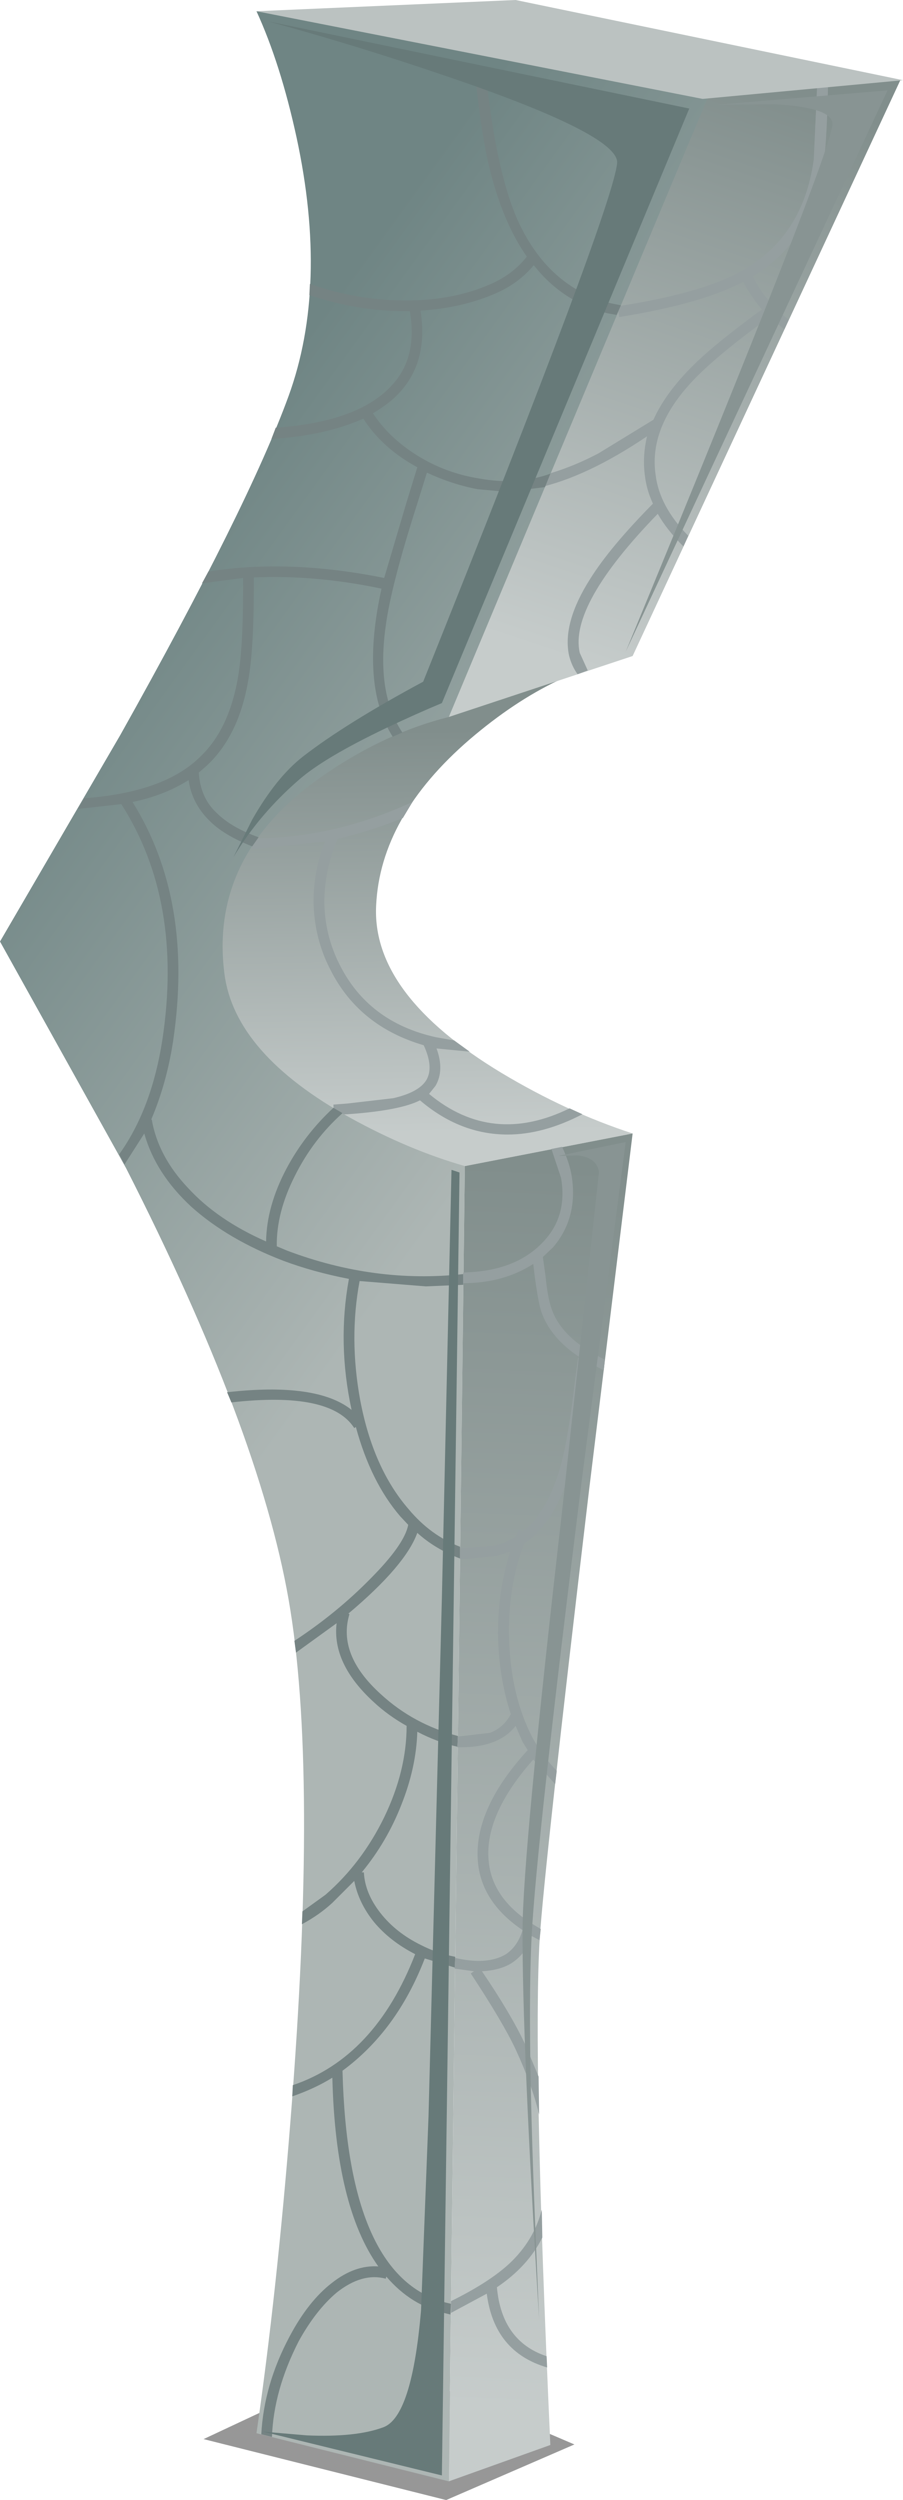<?xml version="1.0" encoding="UTF-8" standalone="no"?>
<svg xmlns:xlink="http://www.w3.org/1999/xlink" height="233.8px" width="84.5px" xmlns="http://www.w3.org/2000/svg">
  <g transform="matrix(1.0, 0.0, 0.0, 1.0, 0.0, 0.0)">
    <use height="13.2" transform="matrix(1.0, 0.0, 0.0, 1.0, 19.05, 220.6)" width="34.7" xlink:href="#sprite0"/>
    <use height="232.05" transform="matrix(1.0, 0.0, 0.0, 1.0, 0.0, 0.0)" width="84.5" xlink:href="#shape1"/>
  </g>
  <defs>
    <g id="sprite0" transform="matrix(1.0, 0.0, 0.0, 1.0, 0.0, 0.0)">
      <use height="13.2" transform="matrix(1.0, 0.0, 0.0, 1.0, 0.0, 0.0)" width="34.7" xlink:href="#shape0"/>
    </g>
    <g id="shape0" transform="matrix(1.0, 0.0, 0.0, 1.0, 0.0, 0.0)">
      <path d="M0.0 7.5 L16.0 0.0 34.7 8.0 22.7 13.2 0.0 7.5" fill="#000000" fill-opacity="0.408" fill-rule="evenodd" stroke="none"/>
    </g>
    <g id="shape1" transform="matrix(1.0, 0.0, 0.0, 1.0, 0.0, 0.0)">
      <path d="M31.7 60.0 Q39.85 56.0 47.2 55.35 L52.2 63.65 Q48.1 65.6 43.95 69.15 35.6 76.35 35.2 84.65 34.75 93.0 46.95 100.35 53.05 104.0 59.2 106.0 L43.5 109.05 Q33.75 109.65 24.85 106.85 7.0 101.35 11.2 84.65 15.35 68.0 31.7 60.0" fill="url(#gradient0)" fill-rule="evenodd" stroke="none"/>
      <path d="M38.6 75.0 L37.7 76.5 Q34.75 77.7 31.6 78.45 30.35 81.35 30.35 84.4 30.4 87.45 31.75 90.15 34.45 95.6 40.8 97.0 L42.5 97.3 43.95 98.35 40.85 98.05 Q41.6 100.1 40.75 101.55 L40.15 102.3 Q46.05 107.2 53.3 103.65 L54.5 104.2 Q50.85 106.1 47.5 106.1 43.05 106.1 39.3 102.9 37.45 103.85 32.55 104.2 L31.25 104.25 31.2 103.3 32.5 103.2 36.8 102.7 Q39.2 102.15 39.9 101.0 40.6 99.8 39.65 97.75 33.5 95.95 30.85 90.55 29.5 87.9 29.35 84.75 29.25 81.7 30.4 78.7 L23.8 79.4 23.6 79.4 23.6 78.4 23.8 78.4 Q31.2 78.4 38.6 75.0" fill="#959fa0" fill-rule="evenodd" stroke="none"/>
      <path d="M42.0 67.05 L62.25 6.0 84.25 7.5 59.2 61.35 42.0 67.05" fill="url(#gradient1)" fill-rule="evenodd" stroke="none"/>
      <path d="M76.15 14.9 L76.5 7.2 76.5 6.95 77.5 7.05 77.5 7.2 Q77.4 12.9 77.1 15.05 76.15 22.4 70.45 25.85 71.5 28.05 73.8 29.9 L73.4 30.8 72.0 29.65 71.2 30.25 Q66.25 33.9 64.25 36.25 60.75 40.3 61.35 44.4 61.7 47.35 64.4 50.1 L63.95 51.1 Q62.4 49.55 61.55 48.05 53.25 56.6 54.25 61.05 L55.0 62.7 54.05 63.05 Q53.5 62.3 53.25 61.3 52.6 58.25 55.25 54.1 57.1 51.15 61.1 47.1 60.5 45.8 60.35 44.5 60.1 42.7 60.55 40.8 54.85 44.65 50.2 45.65 L50.0 44.65 Q52.95 44.0 56.0 42.4 L61.15 39.25 Q62.35 36.55 65.3 33.75 67.1 32.05 70.6 29.45 L71.3 28.95 Q70.15 27.55 69.55 26.35 65.7 28.4 57.95 29.65 L57.75 28.65 Q65.95 27.4 69.75 25.15 75.2 21.9 76.15 14.9" fill="#959fa0" fill-rule="evenodd" stroke="none"/>
      <path d="M24.0 1.05 L67.75 5.5 42.0 67.05 Q36.2 68.5 30.65 72.25 19.55 79.7 21.0 91.05 21.95 98.55 32.8 104.55 38.25 107.55 43.5 109.05 L42.0 232.05 24.0 227.55 Q25.9 214.45 27.2 198.1 29.8 165.5 27.0 149.55 24.2 133.6 11.8 109.25 L0.0 88.05 11.25 68.75 Q23.25 47.35 27.0 37.05 30.75 26.75 27.75 12.85 26.25 5.95 24.0 1.05" fill="url(#gradient2)" fill-rule="evenodd" stroke="none"/>
      <path d="M59.2 106.0 L55.1 139.55 Q50.95 174.5 50.5 181.35 49.85 192.35 51.5 228.65 L42.0 232.05 43.5 109.05 59.2 106.0" fill="url(#gradient3)" fill-rule="evenodd" stroke="none"/>
      <path d="M24.0 1.05 L48.25 0.0 84.5 7.5 65.75 9.25 24.0 1.05" fill="#bbc2c1" fill-rule="evenodd" stroke="none"/>
      <path d="M49.3 24.0 Q47.05 20.8 45.8 15.7 45.1 12.85 44.55 7.85 L45.55 7.7 Q46.5 16.15 48.4 20.5 51.25 26.85 57.1 28.35 L58.1 28.55 57.7 29.45 56.85 29.3 Q52.65 28.25 49.95 24.8 48.55 26.5 46.35 27.45 43.25 28.8 39.35 29.05 40.1 33.75 37.4 36.7 36.5 37.7 34.9 38.65 36.4 40.95 39.05 42.6 41.7 44.25 44.85 44.75 48.4 45.4 51.5 44.3 L51.0 45.55 47.45 46.0 44.7 45.75 Q42.3 45.3 39.95 44.2 L39.0 47.25 Q36.6 54.75 36.1 58.5 35.2 64.85 37.65 68.5 L36.75 68.9 Q33.7 64.1 35.7 55.05 29.55 53.75 23.75 54.0 L23.75 54.95 Q23.75 60.9 23.2 63.8 22.3 68.85 19.35 71.6 L18.6 72.25 Q18.75 74.6 20.25 76.0 21.65 77.4 24.2 78.3 L23.6 79.15 Q20.9 78.1 19.55 76.7 17.95 75.1 17.65 72.95 15.35 74.4 12.4 75.0 18.15 84.2 16.2 97.35 15.6 101.3 14.15 104.7 L14.2 104.7 Q14.8 108.15 17.6 111.1 20.35 114.1 24.9 116.1 24.95 112.8 26.8 109.3 28.5 106.1 31.2 103.6 L32.05 104.1 Q29.3 106.55 27.6 109.95 25.85 113.4 25.9 116.55 L26.85 116.95 Q35.05 120.05 43.35 119.15 L43.35 120.15 39.85 120.3 33.65 119.8 Q32.65 125.15 33.7 130.9 34.9 137.3 38.25 141.15 40.3 143.6 43.05 144.65 L43.05 145.75 Q40.7 144.85 39.05 143.35 37.95 146.4 32.6 150.9 L32.7 150.95 Q31.55 154.75 35.65 158.45 38.7 161.25 42.85 162.35 L42.8 163.35 Q40.85 162.9 39.05 161.95 38.95 165.3 37.55 168.8 36.2 172.25 33.85 175.1 L34.05 175.1 Q34.15 177.05 35.6 178.9 37.05 180.75 39.4 181.9 40.85 182.65 42.6 183.0 L42.55 184.0 39.75 183.15 Q37.15 189.9 32.05 193.65 32.55 213.25 42.0 215.4 L42.2 215.45 42.15 216.45 41.75 216.35 Q38.5 215.65 36.15 212.9 L36.1 213.1 Q33.9 212.5 31.5 214.4 29.55 216.05 27.95 218.95 25.6 223.55 25.45 227.9 L24.45 227.65 Q24.7 223.0 27.1 218.5 28.85 215.2 31.05 213.5 33.2 211.8 35.4 211.95 31.4 206.35 31.1 194.3 29.5 195.3 27.35 196.05 L27.4 195.0 Q35.1 192.4 38.85 182.75 36.5 181.55 35.0 179.75 33.55 177.95 33.15 175.9 L31.1 177.95 Q29.85 179.1 28.25 179.95 L28.3 178.75 30.45 177.2 Q33.85 174.25 35.95 169.95 38.05 165.6 38.05 161.4 36.35 160.45 35.0 159.2 31.05 155.6 31.5 151.8 L27.7 154.55 27.55 153.45 Q31.5 150.85 34.6 147.7 37.85 144.45 38.2 142.6 L37.45 141.8 Q34.7 138.6 33.3 133.45 L33.15 133.55 Q30.95 130.1 21.65 131.15 L21.25 130.2 Q29.65 129.25 32.9 131.85 31.55 125.6 32.65 119.6 29.3 118.95 26.5 117.9 21.3 115.9 17.9 112.85 14.55 109.75 13.5 106.0 L11.65 108.9 11.15 107.95 Q14.2 103.7 15.2 97.2 17.15 84.25 11.35 75.2 L7.3 75.65 7.9 74.65 Q15.3 74.1 18.65 70.85 21.4 68.3 22.25 63.45 22.75 60.7 22.75 54.95 L22.75 54.05 18.9 54.55 19.5 53.45 Q27.0 52.25 35.95 54.05 L38.05 46.95 39.05 43.7 Q35.75 41.9 34.0 39.15 30.4 40.75 25.4 41.05 L25.8 40.0 Q33.55 39.45 36.65 36.05 39.1 33.45 38.35 29.1 L37.9 29.1 Q33.45 29.1 28.95 27.6 L29.0 26.55 Q33.25 28.05 37.7 28.1 42.35 28.15 45.95 26.55 48.0 25.65 49.3 24.0" fill="#758383" fill-rule="evenodd" stroke="none"/>
      <path d="M50.7 206.65 L50.75 209.25 Q49.4 211.95 46.5 213.9 46.95 218.95 51.15 220.35 L51.2 221.4 Q46.25 219.95 45.55 214.5 L42.2 216.3 42.2 215.2 Q45.75 213.45 47.65 211.7 49.95 209.55 50.7 206.65" fill="#959fa0" fill-rule="evenodd" stroke="none"/>
      <path d="M52.6 107.25 Q53.3 108.75 53.5 110.0 54.1 113.9 51.75 116.65 L50.8 117.55 51.05 119.35 Q51.25 121.35 51.6 122.35 52.55 125.2 56.6 127.15 L56.5 128.15 55.05 127.4 54.8 129.3 Q54.15 134.85 53.3 137.7 51.9 142.4 49.05 144.35 47.45 148.55 47.65 153.55 47.85 158.65 49.8 162.45 50.8 164.3 52.1 165.6 L51.95 166.85 49.9 164.55 Q45.2 169.85 45.75 174.25 46.15 177.55 49.7 179.85 L50.6 180.4 50.5 181.35 50.5 181.45 49.75 181.05 Q49.25 182.7 47.85 183.6 46.8 184.25 45.1 184.35 47.85 188.4 49.15 191.2 L50.4 194.2 50.45 197.75 Q49.8 195.0 48.25 191.65 47.05 189.1 44.05 184.55 L44.35 184.35 42.55 184.1 42.6 183.1 Q45.6 183.8 47.35 182.75 48.45 182.0 48.9 180.5 45.2 178.0 44.75 174.4 44.15 169.4 49.35 163.7 L49.4 163.7 48.9 162.9 48.25 161.4 Q46.7 163.4 43.15 163.4 L42.8 163.4 42.85 162.4 45.85 162.05 Q47.15 161.55 47.8 160.3 46.65 156.8 46.6 152.75 46.6 148.65 47.75 145.1 L46.5 145.5 43.65 145.8 43.05 145.8 43.05 144.8 46.25 144.55 Q47.45 144.25 48.25 143.7 L48.5 143.05 48.9 143.25 Q51.3 141.35 52.5 136.95 53.2 134.35 53.8 129.2 L54.1 126.95 54.35 127.0 Q51.5 125.15 50.65 122.65 50.4 121.95 50.05 119.45 L49.9 118.2 Q47.1 120.0 43.35 120.0 L43.35 119.0 Q48.4 118.9 51.0 115.95 53.1 113.6 52.5 110.15 L51.6 107.45 52.6 107.25" fill="#959fa0" fill-rule="evenodd" stroke="none"/>
      <path d="M41.55 7.05 Q33.35 4.25 25.1 2.0 L64.5 10.15 41.35 65.75 Q38.95 66.75 36.1 68.1 30.35 70.85 28.0 72.9 24.25 76.15 21.85 80.15 L23.6 76.65 Q25.85 72.7 28.35 70.75 32.35 67.65 39.6 63.75 57.35 19.5 57.75 15.25 57.95 12.6 41.55 7.05" fill="#677a79" fill-rule="evenodd" stroke="none"/>
      <path d="M42.25 109.4 L43.0 109.65 41.35 231.5 24.6 227.4 28.7 227.75 Q33.3 227.95 35.85 227.0 38.55 226.05 39.4 216.05 L40.1 197.9 41.35 149.45 42.25 109.4" fill="#677a79" fill-rule="evenodd" stroke="none"/>
      <path d="M77.9 11.6 Q77.9 10.05 72.5 9.75 L67.05 9.8 83.05 8.45 58.55 60.95 Q77.9 14.1 77.9 11.6" fill="#889493" fill-rule="evenodd" stroke="none"/>
      <path d="M52.25 108.1 L58.55 106.8 54.4 138.75 Q50.2 172.4 49.75 181.05 49.3 189.75 50.15 209.7 L50.45 216.95 Q48.85 190.75 48.9 180.5 48.9 173.5 52.6 141.3 L56.05 109.6 Q55.85 108.25 54.05 108.05 L52.25 108.1" fill="#889493" fill-rule="evenodd" stroke="none"/>
    </g>
    <linearGradient gradientTransform="matrix(4.0E-4, 0.023, 0.023, -4.0E-4, 34.6, 87.2)" gradientUnits="userSpaceOnUse" id="gradient0" spreadMethod="pad" x1="-819.2" x2="819.2">
      <stop offset="0.0" stop-color="#818e8c"/>
      <stop offset="1.0" stop-color="#c6cccb"/>
    </linearGradient>
    <linearGradient gradientTransform="matrix(-0.011, 0.033, 0.033, 0.011, 63.7, 35.15)" gradientUnits="userSpaceOnUse" id="gradient1" spreadMethod="pad" x1="-819.2" x2="819.2">
      <stop offset="0.0" stop-color="#818e8c"/>
      <stop offset="1.0" stop-color="#c6cccb"/>
    </linearGradient>
    <linearGradient gradientTransform="matrix(0.029, 0.021, 0.021, -0.029, 18.05, 95.85)" gradientUnits="userSpaceOnUse" id="gradient2" spreadMethod="pad" x1="-819.2" x2="819.2">
      <stop offset="0.0" stop-color="#6f8584"/>
      <stop offset="1.0" stop-color="#adb6b4"/>
    </linearGradient>
    <linearGradient gradientTransform="matrix(-0.003, 0.071, 0.071, 0.003, 48.95, 167.05)" gradientUnits="userSpaceOnUse" id="gradient3" spreadMethod="pad" x1="-819.2" x2="819.2">
      <stop offset="0.0" stop-color="#818e8c"/>
      <stop offset="1.0" stop-color="#c6cccb"/>
    </linearGradient>
  </defs>
</svg>
